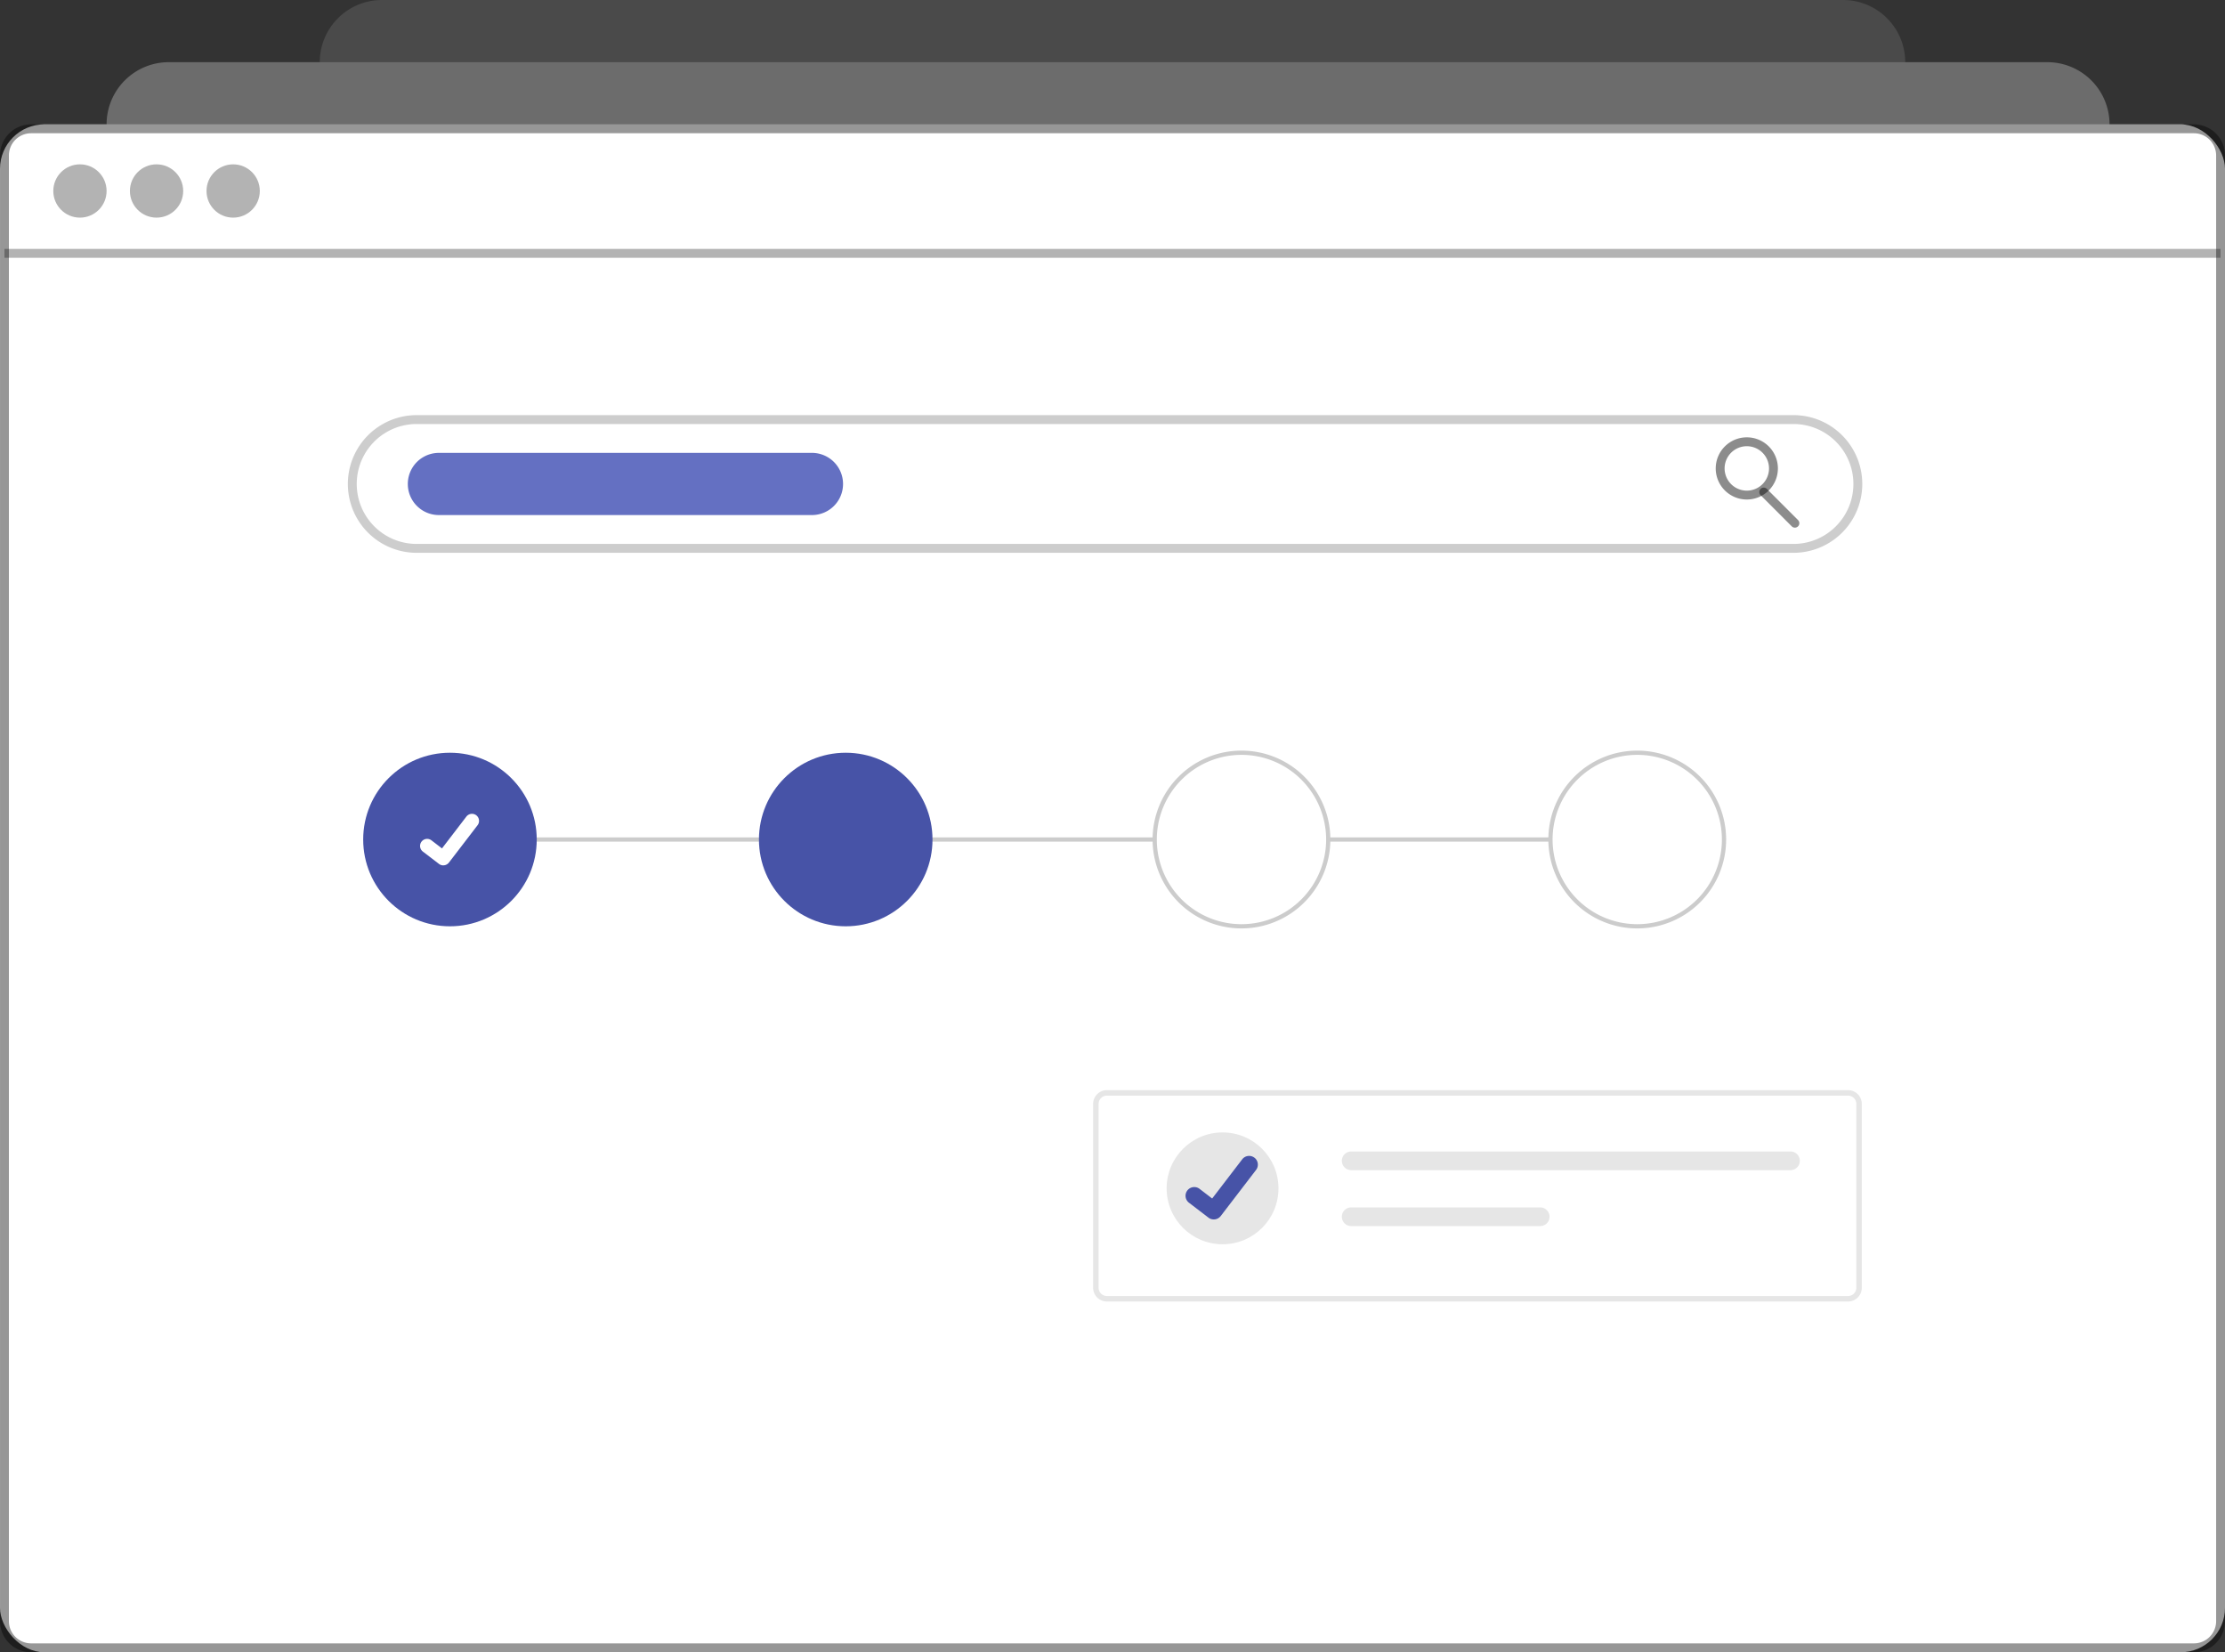 <svg xmlns="http://www.w3.org/2000/svg" width="501" height="372" viewBox="0 0 501 372">
  <rect x="0" y="0" width="501" height="372" fill="#333333" stroke="none"/>
  <g id="Group_323" data-name="Group 323" transform="translate(-1194 -236)">
    <g id="Group_51" data-name="Group 51" transform="translate(-6191 -3868)">
      <rect id="Rectangle_326" data-name="Rectangle 326" width="501" height="344" rx="10" transform="translate(7385 4132)" fill="#fff"/>
      <g id="Group_50" data-name="Group 50" transform="translate(491.531 6)">
        <path id="Path_74" data-name="Path 74" d="M699.7,197.268h-487a7.008,7.008,0,0,0-7,7v330a7.008,7.008,0,0,0,7,7h487a7.008,7.008,0,0,0,7-7v-330a7.008,7.008,0,0,0-7-7Zm5,337a5,5,0,0,1-5,5h-487a5,5,0,0,1-5-5v-330a5,5,0,0,1,5-5h487a5,5,0,0,1,5,5Z" transform="translate(6687.772 3928.732)" opacity="0.41"/>
        <rect id="Rectangle_325" data-name="Rectangle 325" width="499" height="2" transform="translate(6894.469 4154.04)" opacity="0.3"/>
        <circle id="Ellipse_35" data-name="Ellipse 35" cx="6" cy="6" r="6" transform="translate(6905.469 4135)" opacity="0.3"/>
        <circle id="Ellipse_36" data-name="Ellipse 36" cx="6" cy="6" r="6" transform="translate(6922.719 4135)" opacity="0.3"/>
        <circle id="Ellipse_37" data-name="Ellipse 37" cx="6" cy="6" r="6" transform="translate(6939.969 4135)" opacity="0.3"/>
        <path id="Path_75" data-name="Path 75" d="M609.524,293.732h-310a15.5,15.5,0,1,1,0-31h310a15.5,15.5,0,0,1,0,31Zm-310-29a13.5,13.5,0,1,0,0,27h310a13.5,13.5,0,0,0,0-27Z" transform="translate(6687.772 3928.732)" opacity="0.197"/>
        <path id="Path_79" data-name="Path 79" d="M388.524,285.232h-84a7,7,0,1,1,0-14h84a7,7,0,0,1,0,14Z" transform="translate(6687.772 3928.732)" fill="#6470c2"/>
        <path id="Path_80" data-name="Path 80" d="M599.024,281.732a7,7,0,1,1,7-7A7,7,0,0,1,599.024,281.732Zm0-12a5,5,0,1,0,5,5,5,5,0,0,0-5-5Z" transform="translate(6687.772 3928.732)" opacity="0.45"/>
        <path id="Path_81" data-name="Path 81" d="M609.852,288.065a1,1,0,0,1-.707-.293l-7.026-7.026a1,1,0,0,1,1.414-1.414l7.026,7.026a1,1,0,0,1-.707,1.707Z" transform="translate(6687.772 3928.732)" opacity="0.45"/>
      </g>
    </g>
    <path id="Rectangle_327" data-name="Rectangle 327" d="M14,0H437a14,14,0,0,1,14,14v0a0,0,0,0,1,0,0H0a0,0,0,0,1,0,0v0A14,14,0,0,1,14,0Z" transform="translate(1218 250)" fill="#e4e4e4" opacity="0.322"/>
    <path id="Rectangle_328" data-name="Rectangle 328" d="M14,0H343a14,14,0,0,1,14,14v0a0,0,0,0,1,0,0H0a0,0,0,0,1,0,0v0A14,14,0,0,1,14,0Z" transform="translate(1266 236)" fill="#e4e4e4" opacity="0.128"/>
    <g id="Group_63" data-name="Group 63" transform="translate(-7547.221 -4244)">
      <g id="Group_43" data-name="Group 43" transform="translate(8823 4649)">
        <rect id="Rectangle_113" data-name="Rectangle 113" width="50.037" height="0.953" transform="translate(217.304 19.538)" fill="#ccc"/>
        <rect id="Rectangle_114" data-name="Rectangle 114" width="158.689" height="0.953" transform="translate(19.538 19.538)" fill="#ccc"/>
        <circle id="Ellipse_115" data-name="Ellipse 115" cx="19.538" cy="19.538" r="19.538" transform="translate(0 0.476)" fill="#4753a7"/>
        <circle id="Ellipse_116" data-name="Ellipse 116" cx="19.538" cy="19.538" r="19.538" transform="translate(89.113 0.476)" fill="#4753a7"/>
        <path id="Path_748" data-name="Path 748" d="M855.157,223.658a20.015,20.015,0,1,1,20.015-20.015A20.015,20.015,0,0,1,855.157,223.658Zm0-39.077a19.062,19.062,0,1,0,19.062,19.062A19.062,19.062,0,0,0,855.157,184.581Z" transform="translate(-657.394 -183.628)" fill="#ccc"/>
        <path id="Path_749" data-name="Path 749" d="M1042.157,223.658a20.015,20.015,0,1,1,20.015-20.015A20.015,20.015,0,0,1,1042.157,223.658Zm0-39.077a19.062,19.062,0,1,0,19.062,19.062A19.062,19.062,0,0,0,1042.157,184.581Z" transform="translate(-755.281 -183.628)" fill="#ccc"/>
        <path id="Path_395" data-name="Path 395" d="M299.638,226.6a1.582,1.582,0,0,1-.952-.317l-.017-.013-3.586-2.743A1.594,1.594,0,1,1,297.023,221l2.323,1.781,5.488-7.161a1.593,1.593,0,0,1,2.233-.3h0l-.034.047.035-.047a1.6,1.6,0,0,1,.294,2.234l-6.456,8.418a1.594,1.594,0,0,1-1.269.621Z" transform="translate(-281.604 -200.764)" fill="#fff"/>
      </g>
      <g id="Group_46" data-name="Group 46" transform="translate(8987.36 4725.445)">
        <path id="Path_138" data-name="Path 138" d="M759.663,580.451h-166.9a3.094,3.094,0,0,1-3.091-3.091v-41.4a3.094,3.094,0,0,1,3.091-3.091h166.9a3.094,3.094,0,0,1,3.091,3.091v41.4a3.094,3.094,0,0,1-3.091,3.091Zm-166.9-46.346a1.857,1.857,0,0,0-1.855,1.855v41.4a1.856,1.856,0,0,0,1.855,1.855h166.9a1.856,1.856,0,0,0,1.855-1.855v-41.4a1.856,1.856,0,0,0-1.855-1.855Z" transform="translate(-589.673 -532.869)" fill="#e6e6e6"/>
        <path id="Path_139" data-name="Path 139" d="M688.5,556.72a2.1,2.1,0,1,0,0,4.2h98.921a2.1,2.1,0,1,0,0-4.2Z" transform="translate(-630.397 -542.911)" fill="#e6e6e6"/>
        <path id="Path_140" data-name="Path 140" d="M688.5,578.466a2.1,2.1,0,1,0,0,4.2h42.566a2.1,2.1,0,0,0,0-4.2Z" transform="translate(-630.397 -552.067)" fill="#e6e6e6"/>
        <g id="Group_45" data-name="Group 45" transform="translate(16.552 9.517)">
          <circle id="Ellipse_18" data-name="Ellipse 18" cx="12.59" cy="12.59" r="12.59" fill="#e6e6e6"/>
          <path id="Path_395-2" data-name="Path 395" d="M300.84,229.3a1.95,1.95,0,0,1-1.173-.39l-.021-.016-4.419-3.38a1.965,1.965,0,0,1,2.39-3.119l2.862,2.195,6.763-8.824a1.963,1.963,0,0,1,2.752-.364h0l-.042.058L310,215.4a1.965,1.965,0,0,1,.363,2.752l-7.955,10.38a1.964,1.964,0,0,1-1.562.766Z" transform="translate(-290.228 -209.71)" fill="#4753a7"/>
        </g>
      </g>
    </g>
  </g>
</svg>

